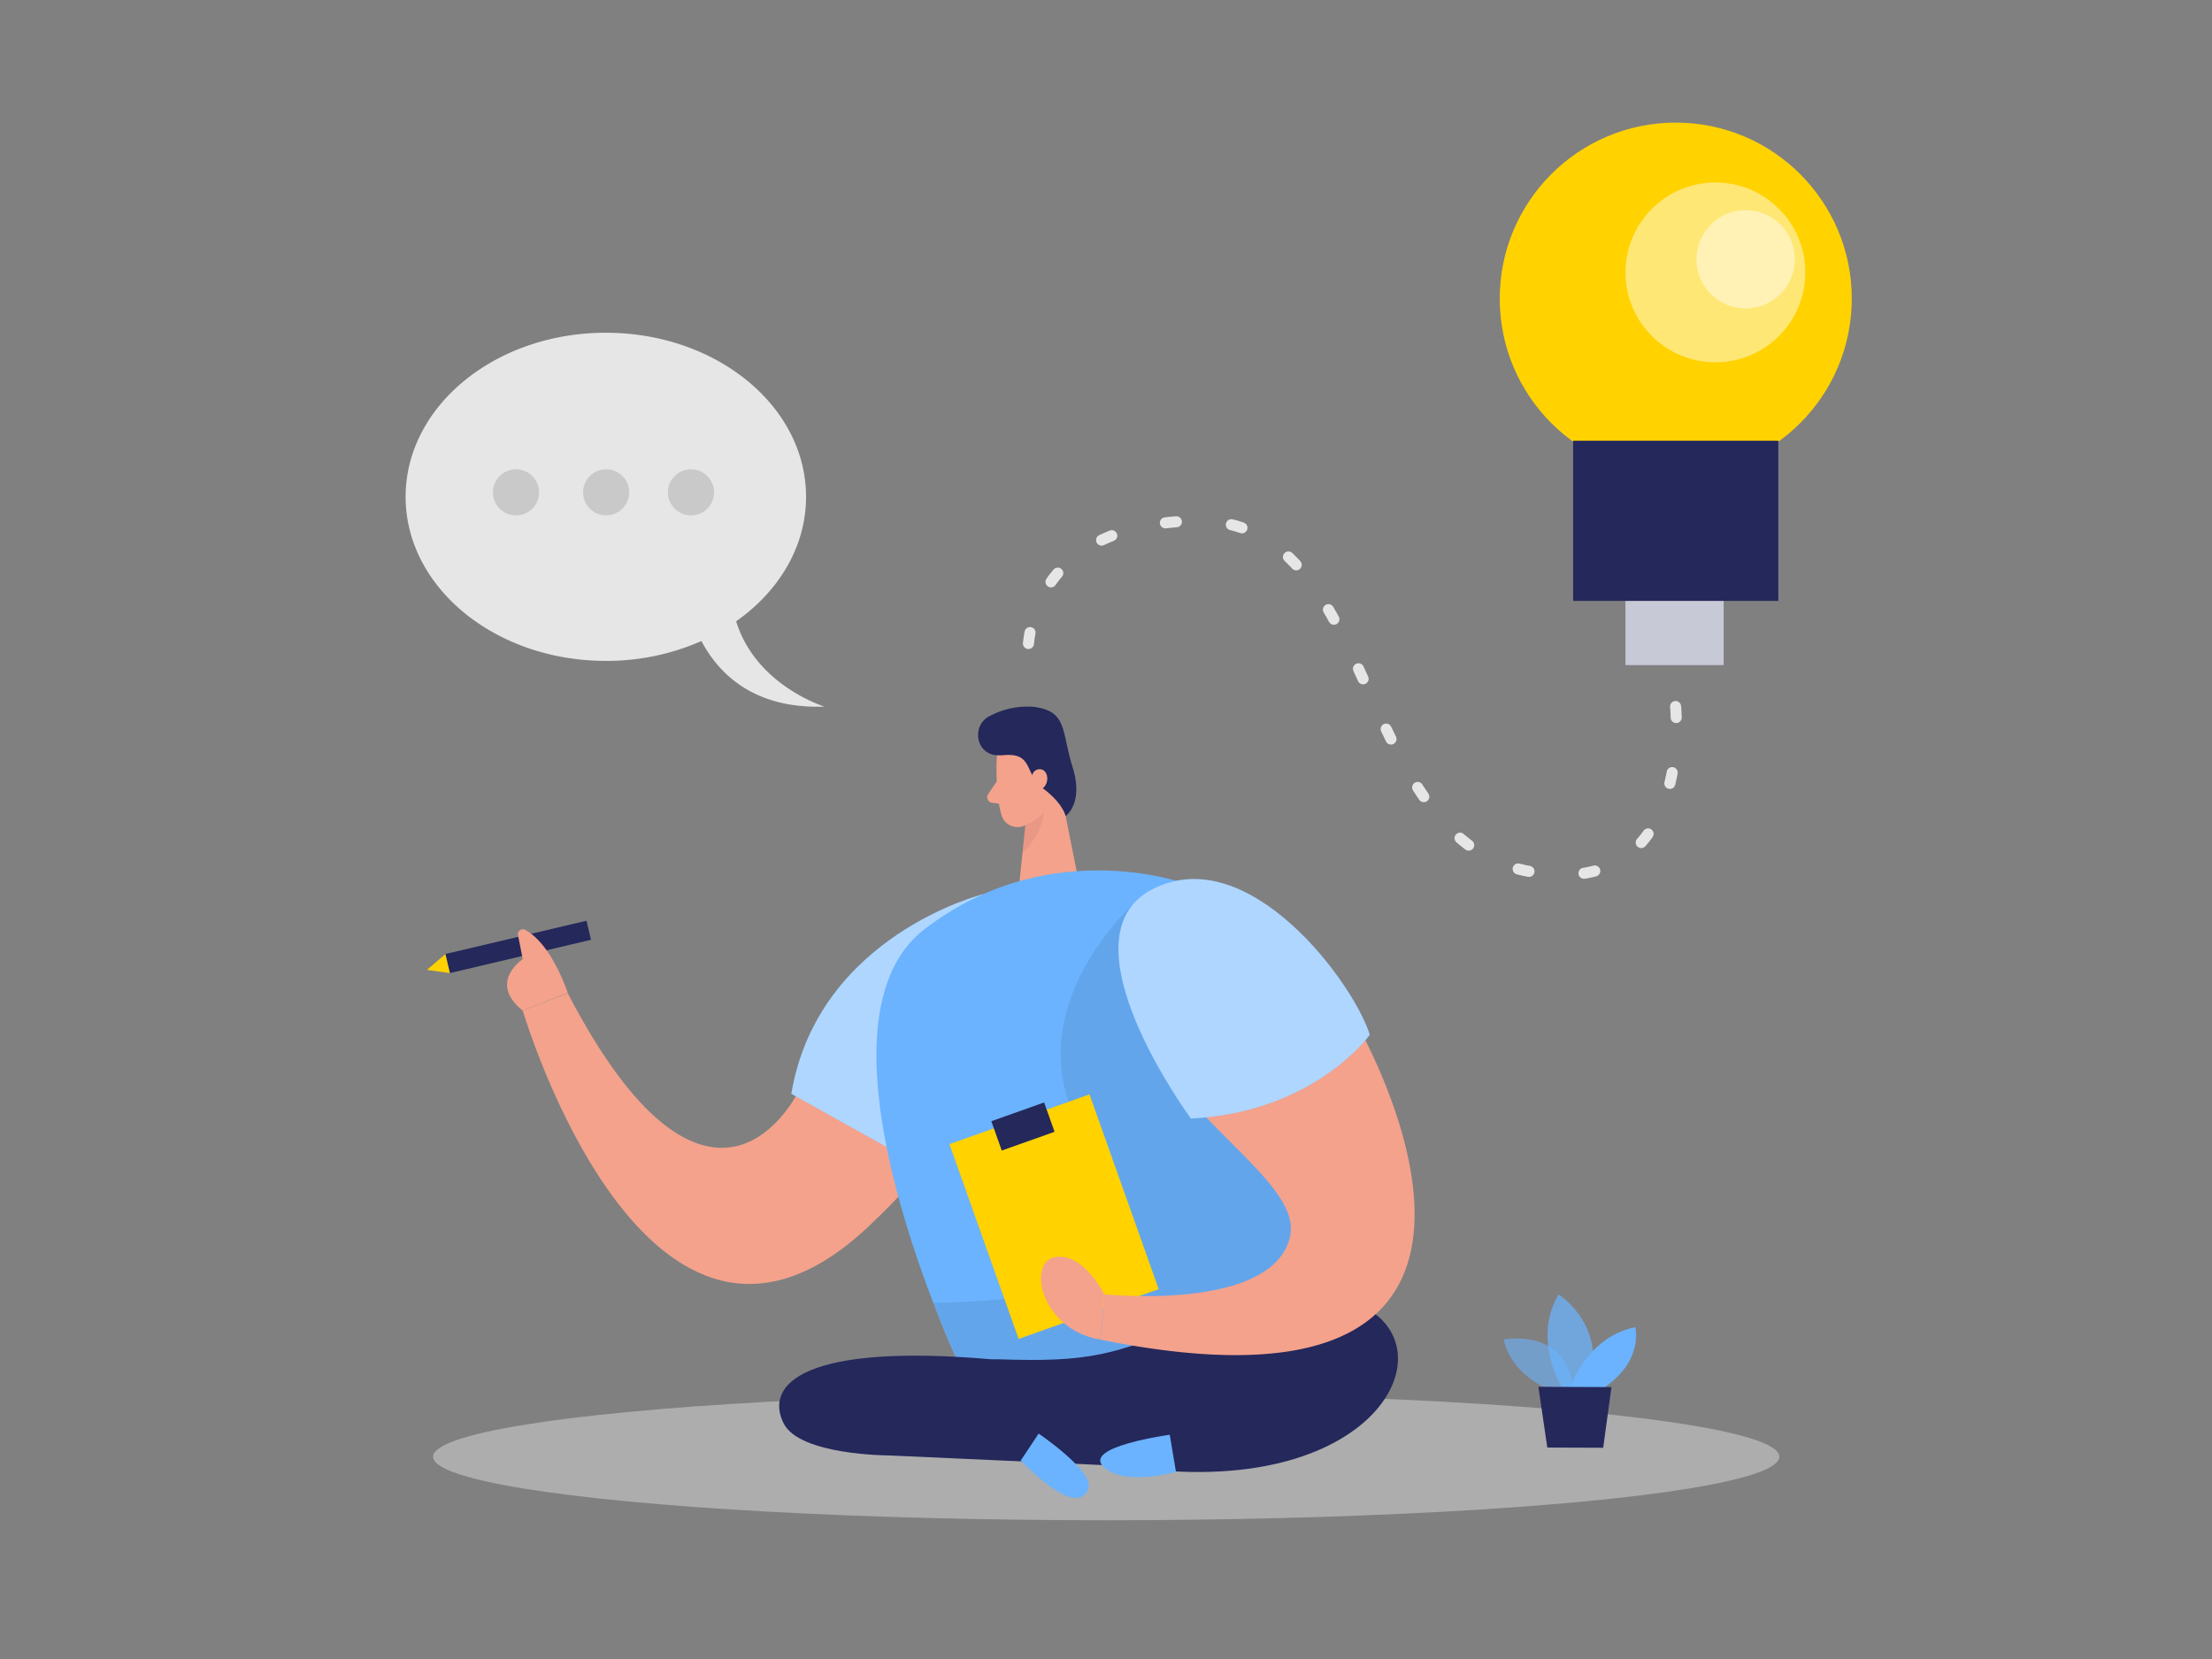 <svg id="Layer_1" data-name="Layer 1" xmlns="http://www.w3.org/2000/svg" viewBox="0 0 400 300"><rect x="0" y="0" width="400" height="300" fill="#808080" stroke="none"/><path d="M180.23,137.5s-.28,6,.88,9.93a3,3,0,0,0,3.76,2,6.65,6.65,0,0,0,5-5.21l1.59-5.31a5.39,5.39,0,0,0-2.59-5.66C185.4,131,180.23,133.83,180.23,137.5Z" fill="#f4a28c"/><polygon points="191.19 139.91 195.02 159.21 184.24 160.56 185.77 145.97 191.19 139.91" fill="#f4a28c"/><path d="M180.25,141.29l-1.59,2.37a1,1,0,0,0,.66,1.49l2.31.34Z" fill="#f4a28c"/><path d="M185.3,149.15a7.07,7.07,0,0,0,3.43-2.23s0,3.61-3.83,7.31Z" fill="#ce8172" opacity="0.31"/><rect x="80.59" y="169.47" width="26.22" height="3.54" transform="translate(-36.8 26.07) rotate(-13.27)" fill="#24285b"/><path d="M174.38,163.45s-23.12,8.6-26.26,24-20.68,39.81-45.45-7.84l-8.14,3.14s22.56,76.48,62.37,39.18S174.38,163.45,174.38,163.45Z" fill="#f4a28c"/><path d="M102.67,179.57s-2.83-8.84-7.72-11.43a.89.89,0,0,0-1.27,1l.85,4.31s-6.38,4.18,0,9.3Z" fill="#f4a28c"/><path d="M177.79,161.7s-29.88,7.44-34.69,36.09l25.06,14Z" fill="#6bb3ff"/><path d="M177.79,161.7s-29.88,7.44-34.69,36.09l25.06,14Z" fill="#fff" opacity="0.46"/><ellipse cx="200.04" cy="263.42" rx="121.72" ry="11.49" fill="#e6e6e6" opacity="0.45"/><path d="M215.2,160.06s-25-9.71-48,7.95S174,248,174,248l43.15,1.44S273.75,197.65,215.2,160.06Z" fill="#6bb3ff"/><path d="M179.05,129.44c-3.37,1.61-2.68,6.72,1,7.11a8,8,0,0,0,1.55,0c5.32-.44,3.58,3.45,7.1,6.09s4,4.93,4,4.93,3.32-2.28,1.26-8.84-.88-10.19-7.15-10.92A14.54,14.54,0,0,0,179.05,129.44Z" fill="#24285b"/><path d="M205,163.45s-19.66,17.43-11,37.85c13.09,30.84,1.47,33.54-25.21,34.32l7.16,17.16,60.77-19.33-3.94-25Z" opacity="0.08"/><path d="M180.45,245.8c16.56.56,20.83-.68,36.14-7,9.28-3.86,20.31-6.59,28.74-3.1,17.87,7.39,3.62,36.42-42.21,29.4l-42.32-1.91s-16.24,0-19.11-5.83c-3.5-7.11,3.83-14.49,37.65-11.55Z" fill="#24285b"/><rect x="177.17" y="201.32" width="26.88" height="37.38" transform="translate(-62.66 76.51) rotate(-19.56)" fill="#ffd200"/><rect x="179.92" y="200.9" width="10.13" height="5.63" transform="translate(-57.53 73.68) rotate(-19.56)" fill="#24285b"/><path d="M211.53,259.45s-15.76,2.13-12,5.78,13.12.92,13.12.92Z" fill="#6bb3ff"/><path d="M184.58,264.12l3.24-4.88s10,6.79,9,9.82C194.94,275.12,184.58,264.12,184.58,264.12Z" fill="#6bb3ff"/><path d="M203,172.11a11.46,11.46,0,0,1,15.31-10.69c8,2.87,18.13,8.55,24.8,19.72,12.54,21,34.6,77-44.11,61.11l.72-8.2s30.67,3.24,33.58-10.57C235.79,211.59,203,198,203,172.11Z" fill="#f4a28c"/><path d="M281.54,251.76s-7.92-2.16-9.64-9.53c0,0,12.27-2.48,12.62,10.18Z" fill="#6bb3ff" opacity="0.58"/><path d="M282.51,251s-5.53-8.75-.66-16.93c0,0,9.33,5.93,5.18,16.95Z" fill="#6bb3ff" opacity="0.73"/><path d="M283.93,251s2.93-9.23,11.77-11c0,0,1.65,6-5.73,11Z" fill="#6bb3ff"/><polygon points="278.19 250.78 279.8 261.76 289.91 261.8 291.4 250.83 278.19 250.78" fill="#24285b"/><polygon points="80.54 172.53 77.21 175.38 81.35 175.97 80.54 172.53" fill="#ffd200"/><path d="M215.36,202.27s-24.18-32.8-6.85-41.53,36.26,17,39.19,26.38C247.7,187.12,237.79,201.1,215.36,202.27Z" fill="#6bb3ff"/><path d="M215.36,202.27s-24.18-32.8-6.85-41.53,36.26,17,39.19,26.38C247.7,187.12,237.79,201.1,215.36,202.27Z" fill="#fff" opacity="0.46"/><path d="M199.7,234.05s-3.89-7.7-8.95-6.72-2.54,13.1,8.23,14.92Z" fill="#f4a28c"/><path d="M186.42,141.3s0-2.31,1.7-2.2,1.83,3.45-.52,3.85Z" fill="#f4a28c"/><circle cx="303.03" cy="54" r="31.83" fill="#ffd200"/><circle cx="310.2" cy="49.26" r="16.26" fill="#fff" opacity="0.46"/><circle cx="315.66" cy="46.89" r="8.89" fill="#fff" opacity="0.46"/><rect x="284.47" y="79.7" width="37.11" height="28.96" fill="#24285b"/><rect x="293.93" y="108.67" width="17.79" height="11.62" fill="#24285b"/><rect x="293.93" y="108.67" width="17.79" height="11.62" fill="#fff" opacity="0.75"/><path d="M303,127.76S306.7,164,275.62,157.4s-26.41-63.89-59.43-63.22-30.3,26.11-30.3,26.11" fill="none" stroke="#e6e6e6" stroke-linecap="round" stroke-linejoin="round" stroke-width="2" stroke-dasharray="2 10"/><path d="M133.12,112.35c7.73-5.44,12.64-13.5,12.64-22.51,0-16.38-16.21-29.67-36.21-29.67s-36.2,13.29-36.2,29.67,16.21,29.67,36.2,29.67a42.52,42.52,0,0,0,17.29-3.59c3.18,6,9.56,12.3,22.27,11.86C149.11,127.78,136.7,124,133.12,112.35Z" fill="#e6e6e6"/><circle cx="93.31" cy="89.03" r="4.17" fill="#c9c9c9"/><circle cx="109.61" cy="89.03" r="4.17" fill="#c9c9c9"/><circle cx="124.95" cy="89.03" r="4.17" fill="#c9c9c9"/></svg>